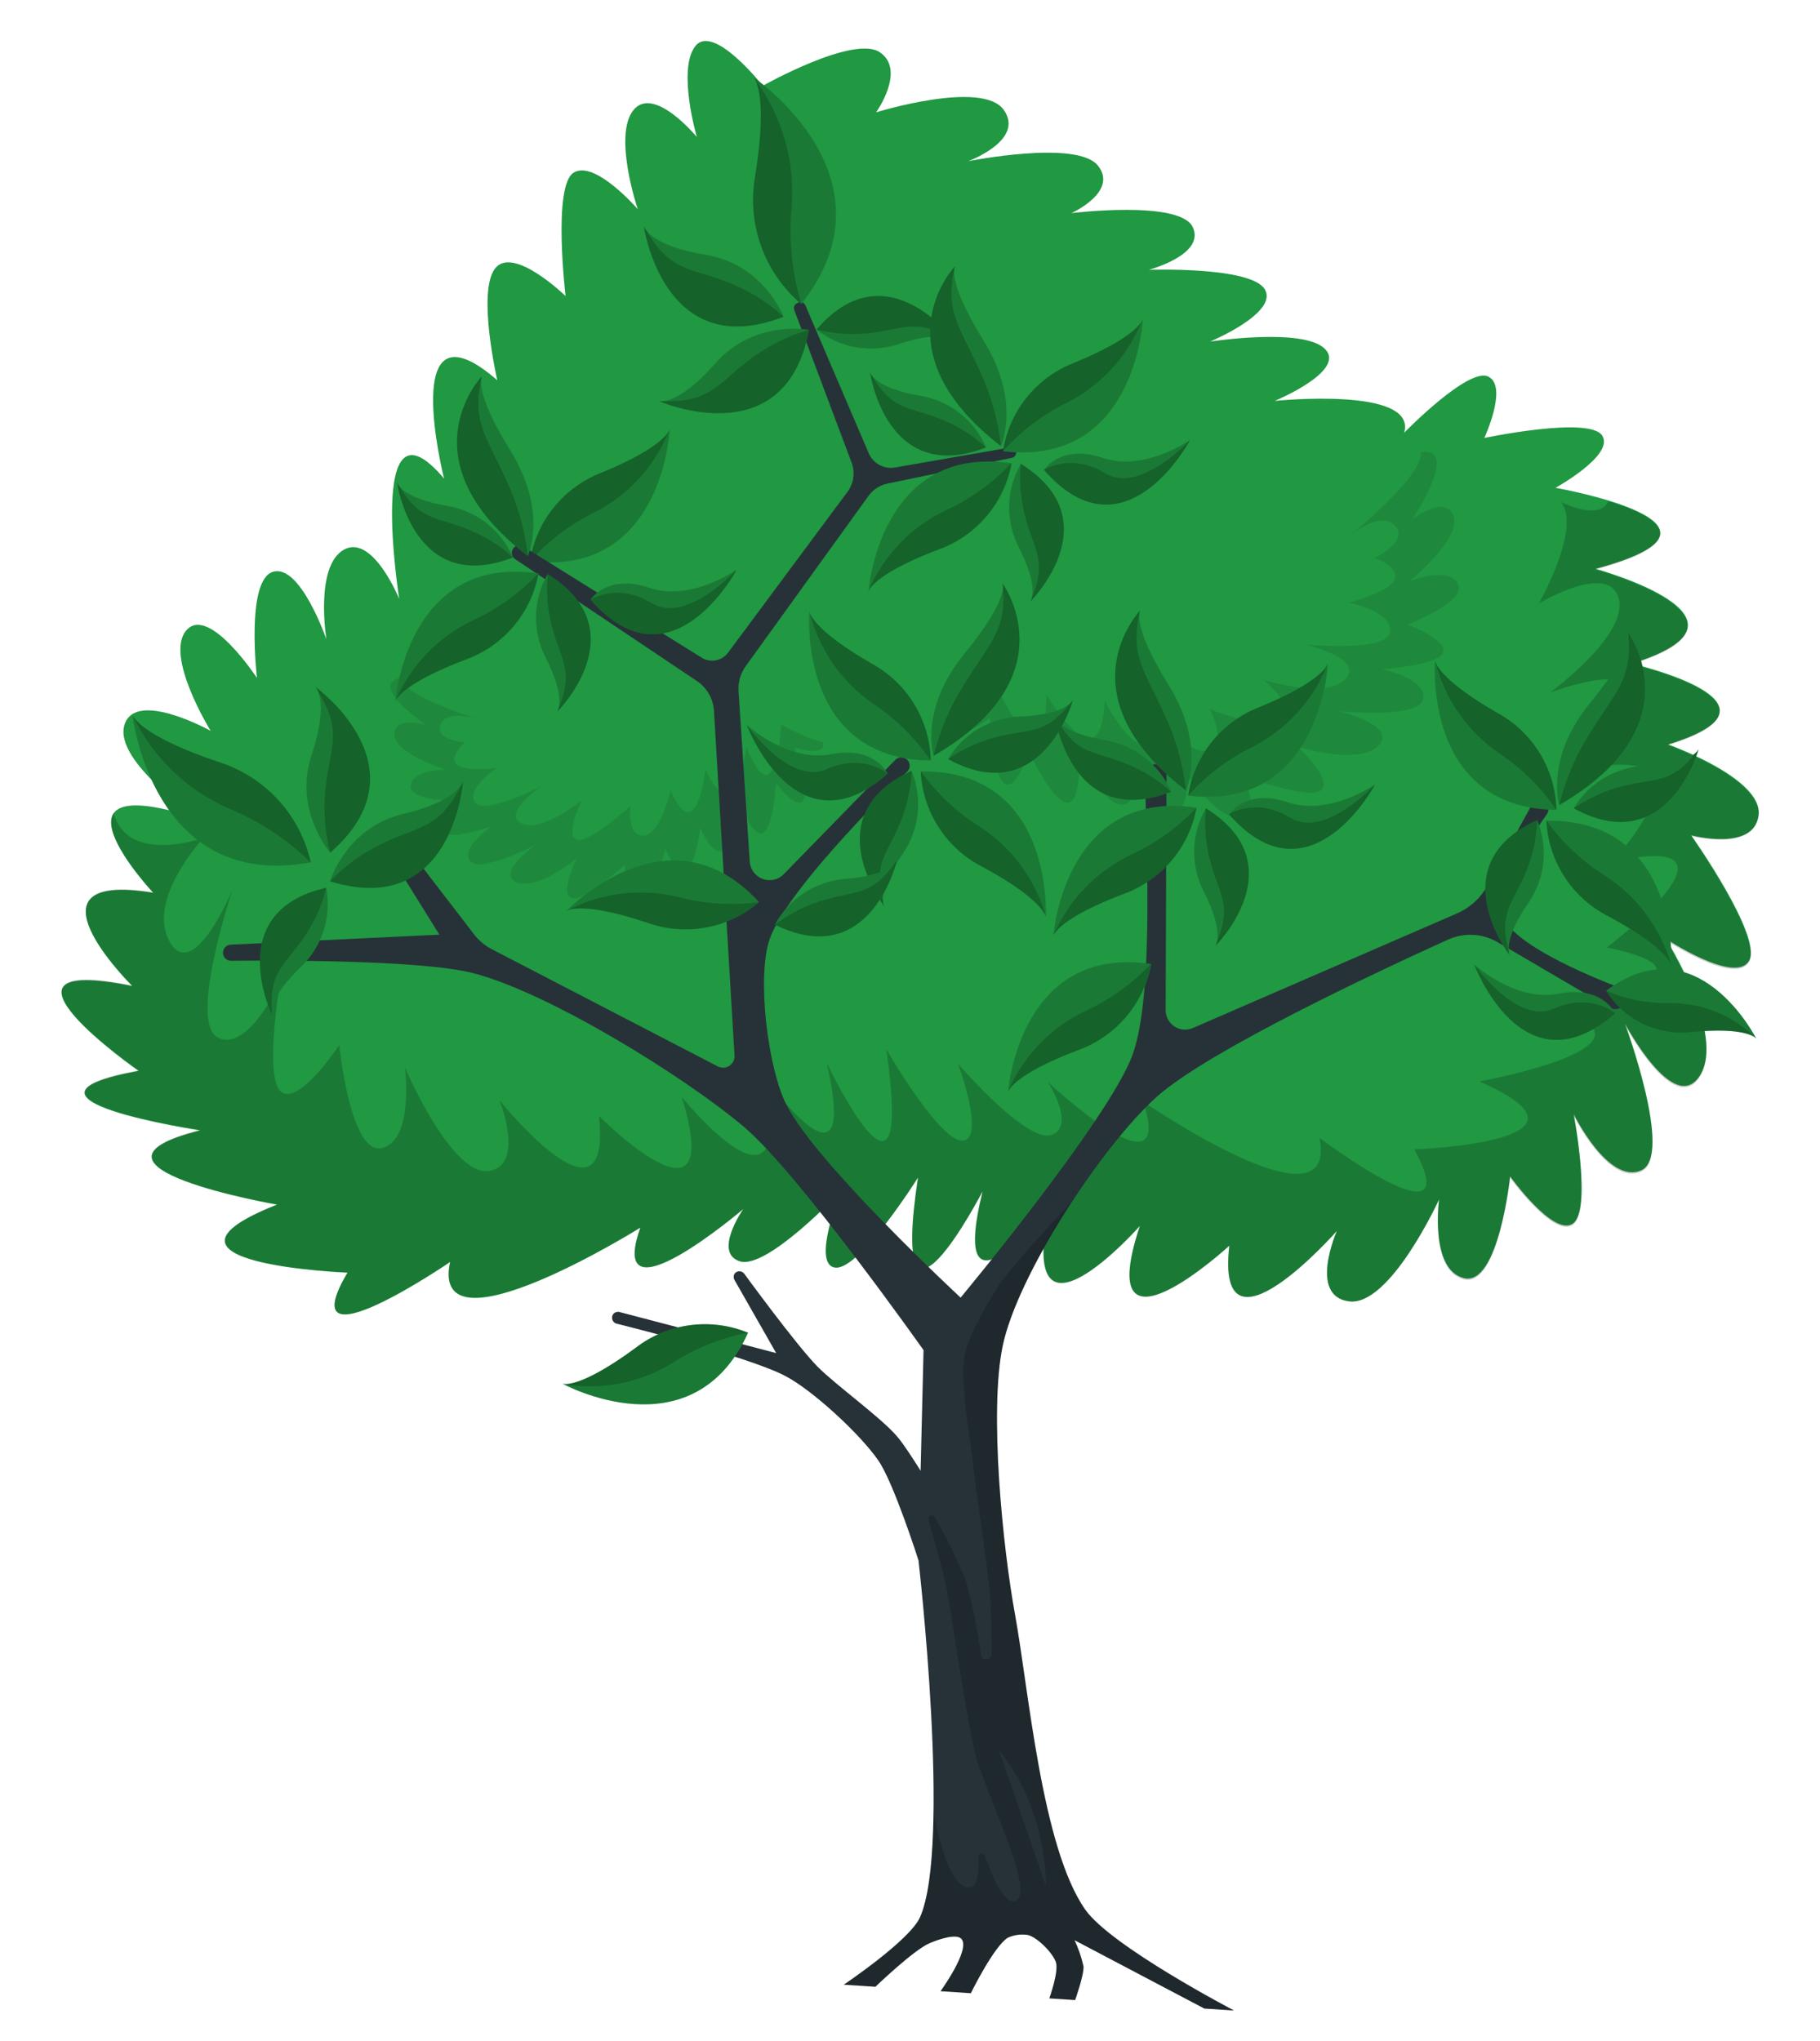 <svg width="454" height="509" viewBox="0 0 454 509" fill="none" xmlns="http://www.w3.org/2000/svg">
<g id="GrownUpTree">
<path id="Vector" d="M228.993 293.682C228.993 293.682 214.559 316.691 208.417 316.15C202.275 315.608 209.662 297.177 209.662 297.177C209.662 297.177 191.307 316.717 184.547 314.582C177.788 312.448 185.403 301.546 185.403 301.546C185.403 301.546 150.96 330.894 159.728 306.191C159.728 306.191 107.06 339.045 112.267 314.754C112.267 314.754 71.948 342.318 86.676 317.407C86.676 317.407 31.713 315.243 69.104 300.441C69.104 300.441 14.164 290.902 49.928 281.925C49.928 281.925 -2.978 273.949 34.567 267.086C34.567 267.086 -7.588 237.673 32.976 245.914C32.976 245.914 3.727 216.994 38.206 222.67C38.206 222.67 8.252 190.676 49.56 204.207C49.56 204.207 28.369 189.938 31.024 180.862C33.679 171.785 52.552 182.275 52.552 182.275C52.552 182.275 40.923 163.502 46.517 157.169C52.112 150.837 64.099 169.08 64.099 169.08C64.099 169.08 61.24 144.751 68.064 142.618C74.889 140.484 81.419 159.445 81.419 159.445C81.419 159.445 78.487 141.381 85.68 137.152C92.873 132.922 99.584 149.359 99.584 149.359C99.584 149.359 91.183 96.176 110.774 119.36C110.774 119.36 99.071 73.153 124.048 94.831C124.048 94.831 118.975 72.861 123.48 66.98C127.984 61.098 141.085 73.837 141.085 73.837C141.085 73.837 137.806 46.315 143.107 43.051C148.407 39.788 159.089 52.168 159.089 52.168C159.089 52.168 152.911 33.922 157.972 27.508C163.034 21.095 173.825 34.158 173.825 34.158C173.825 34.158 168.915 17.424 173.419 11.542C177.924 5.661 190.275 21.393 190.275 21.393C190.275 21.393 213.014 8.579 219.527 13.064C226.04 17.548 218.546 28.013 218.546 28.013C218.546 28.013 244.991 19.837 250.38 27.398C255.769 34.959 241.518 40.201 241.518 40.201C241.518 40.201 268.643 34.775 273.87 41.295C279.096 47.816 267.267 53.155 267.267 53.155C267.267 53.155 294.409 49.805 297.554 56.681C300.698 63.556 286.577 67.285 286.577 67.285C286.577 67.285 312.359 66.396 315.57 72.262C318.781 78.128 301.859 85.192 301.859 85.192C301.859 85.192 325.254 81.58 330.563 87.077C335.873 92.573 317.975 99.988 317.975 99.988C317.975 99.988 353.561 96.301 350.278 107.918C350.278 107.918 366.294 91.482 371.266 93.929C376.237 96.376 370.261 109.23 370.261 109.23C370.261 109.23 396.361 103.736 399.638 108.592C402.915 113.448 388.023 121.66 388.023 121.66C388.023 121.66 439.477 130.693 398.022 141.863C398.022 141.863 443.141 154.23 407.057 165.506C407.057 165.506 449.685 175.327 416.122 185.663C416.122 185.663 439.802 194.087 438.691 203.28C437.58 212.473 421.887 208.323 421.887 208.323C421.887 208.323 439.8 233.671 436.305 239.619C432.81 245.567 415.566 234.139 415.566 234.139C415.566 234.139 430.488 257.769 424.09 268.152C417.692 278.535 405.384 255.353 405.384 255.353C405.384 255.353 417.573 288.3 409.393 291.882C401.214 295.463 392.577 277.915 392.577 277.915C392.577 277.915 397.149 301.896 392.324 305.175C387.499 308.454 376.701 293.392 376.701 293.392C376.701 293.392 373.807 320.862 365.201 318.761C356.595 316.659 358.975 299.143 358.975 299.143C358.975 299.143 346.723 325.892 336.515 324.56C326.306 323.229 333.472 307.012 333.472 307.012C333.472 307.012 303.106 341.437 306.663 310.661C306.663 310.661 272.223 342.298 284.335 305.752C284.335 305.752 253.298 340.794 261.764 300.797C261.764 300.797 236.228 333.511 245.101 297.137C245.07 297.135 221.591 342.523 228.993 293.682Z" fill="#219842"/>
<path id="Vector_2" d="M127.953 139.021C126.538 135.729 124.331 132.838 121.528 130.606C118.726 128.373 115.415 126.869 111.89 126.226C99.942 124.243 99.016 120.325 99.016 120.325C99.016 120.325 103.02 148.739 127.953 139.021Z" fill="#219842"/>
<path id="Vector_3" opacity="0.2" d="M127.953 139.021C126.538 135.729 124.331 132.838 121.528 130.606C118.726 128.373 115.415 126.869 111.89 126.226C99.942 124.243 99.016 120.325 99.016 120.325C99.016 120.325 103.02 148.739 127.953 139.021Z" fill="black"/>
<path id="Vector_4" opacity="0.2" d="M127.955 139.021C124.426 135.815 120.311 133.322 115.836 131.679C108.339 128.835 104.464 129.58 99.619 121.225C99.383 120.966 99.205 120.661 99.094 120.33C99.094 120.33 103.022 148.74 127.955 139.021Z" fill="black"/>
<path id="Vector_5" d="M132.208 139.976C132.971 135.063 135.015 130.438 138.134 126.566C141.253 122.695 145.337 119.714 149.975 117.923C166.369 111.178 167.074 106.999 167.074 106.999C167.074 106.999 165.478 143.943 132.208 139.976Z" fill="#219842"/>
<path id="Vector_6" opacity="0.2" d="M132.208 139.976C132.971 135.063 135.015 130.438 138.134 126.566C141.253 122.695 145.337 119.714 149.975 117.923C166.369 111.178 167.074 106.999 167.074 106.999C167.074 106.999 165.478 143.943 132.208 139.976Z" fill="black"/>
<path id="Vector_7" opacity="0.2" d="M148.488 127.691C156.913 123.328 163.479 116.071 166.98 107.253C166.545 108.254 164.031 112.146 149.975 117.923C145.337 119.714 141.252 122.695 138.133 126.566C135.014 130.438 132.97 135.063 132.208 139.976C136.785 134.862 142.315 130.69 148.488 127.691Z" fill="black"/>
<path id="Vector_8" opacity="0.2" d="M421.829 208.504C421.829 208.504 437.511 212.607 438.634 203.461C439.757 194.314 416.064 185.844 416.064 185.844C449.628 175.508 407 165.687 407 165.687C443.079 154.487 397.965 142.043 397.965 142.043C424.558 134.892 412.923 128.596 401.173 125.013C398.984 130.032 389.404 125.208 389.404 125.208C394.557 131.693 383.887 150.493 383.887 150.493C383.887 150.493 401.277 140.033 403.779 149.217C406.28 158.402 386.717 172.684 386.717 172.684C424.857 159.345 397.305 191.404 397.305 191.404C429.152 185.919 402.217 214.884 402.217 214.884C439.701 206.865 400.811 236.305 400.811 236.305C435.559 243.504 386.665 251.174 386.665 251.174C419.769 260.477 369.021 269.715 369.021 269.715C403.632 284.85 352.803 286.66 352.803 286.66C366.513 311.886 329.143 283.785 329.143 283.785C334.047 308.325 285.172 274.751 285.172 274.751C293.381 299.754 261.427 269.888 261.427 269.888C261.427 269.888 268.508 280.941 262.269 283.051C256.03 285.162 238.986 265.296 238.986 265.296C238.986 265.296 245.875 283.942 240.202 284.461C234.528 284.98 221.09 261.692 221.09 261.692C228.157 311.1 206.25 265.144 206.25 265.144C214.593 301.896 190.862 268.743 190.862 268.743C198.853 309.222 170.033 273.522 170.033 273.522C181.436 310.491 149.404 278.315 149.404 278.315C152.772 309.392 124.569 274.364 124.569 274.364C124.569 274.364 131.175 290.779 121.872 292.043C112.569 293.307 101.022 266.256 101.022 266.256C101.022 266.256 103.313 284.263 95.356 286.322C87.399 288.381 84.627 260.616 84.627 260.616C84.627 260.616 74.709 275.7 70.21 272.362C65.712 269.024 69.914 244.821 69.914 244.821C69.914 244.821 62.009 262.465 54.428 258.802C46.847 255.138 57.984 221.955 57.984 221.955C57.984 221.955 48.225 245.379 42.324 234.849C36.423 224.32 50.753 208.987 50.753 208.987C50.753 208.987 31.762 215.731 28.344 202.737C24.731 208.139 38.216 222.532 38.216 222.532C3.737 216.857 32.986 245.777 32.986 245.777C-7.579 237.535 34.577 266.949 34.577 266.949C-2.969 273.811 49.938 281.788 49.938 281.788C14.17 290.826 69.155 300.368 69.155 300.368C31.764 315.169 86.727 317.334 86.727 317.334C71.999 342.244 112.318 314.681 112.318 314.681C107.115 338.926 159.779 306.118 159.779 306.118C151.012 330.821 185.455 301.473 185.455 301.473C185.455 301.473 177.839 312.375 184.599 314.509C191.358 316.643 209.714 297.103 209.714 297.103C209.714 297.103 202.358 315.522 208.468 316.076C214.578 316.631 228.993 293.682 228.993 293.682C221.556 342.598 245.066 297.212 245.066 297.212C236.177 333.585 261.729 300.872 261.729 300.872C253.263 340.869 284.3 305.827 284.3 305.827C272.188 342.373 306.628 310.735 306.628 310.735C303.071 341.512 333.488 307.013 333.488 307.013C333.488 307.013 326.276 323.228 336.53 324.562C346.785 325.896 358.975 299.144 358.975 299.144C358.975 299.144 356.559 316.979 365.179 319.097C373.799 321.215 376.68 293.729 376.68 293.729C376.68 293.729 387.465 308.744 392.302 305.512C397.14 302.28 392.556 278.252 392.556 278.252C392.556 278.252 401.177 295.799 409.372 292.218C417.567 288.638 405.362 255.69 405.362 255.69C405.362 255.69 417.67 278.872 424.068 268.489C430.466 258.106 415.545 234.476 415.545 234.476C415.545 234.476 432.804 245.905 436.284 239.956C439.763 234.007 421.829 208.504 421.829 208.504Z" fill="black"/>
<path id="Vector_9" opacity="0.1" d="M205.384 186.102C205.467 185.775 205.447 185.429 205.326 185.114C201.558 184.452 194.858 180.708 194.858 180.708C194.858 180.708 193.623 204.676 186.202 186.394C186.202 186.394 183.097 207.704 175.962 191.869C175.962 191.869 173.866 211.861 167.272 197.137C167.272 197.137 164.765 208.406 160.509 208.403C156.252 208.4 157.259 201.028 157.259 201.028C157.259 201.028 146.687 210.615 143.788 209.364C140.889 208.113 145.121 199.586 145.121 199.586C145.121 199.586 135.183 207.723 130.095 205.407C125.007 203.091 134.881 196.163 134.881 196.163C134.881 196.163 120.565 203.567 118.446 200.032C116.327 196.497 123.938 191.511 123.938 191.511C123.938 191.511 115.586 192.576 113.813 190.554C112.04 188.532 115.982 185.134 115.982 185.134C115.982 185.134 108.332 184.631 109.846 180.766C111.36 176.901 118.617 179.175 118.617 179.175C118.617 179.175 100.997 173.7 99.734 169.069C91.922 171.03 106.203 180.773 106.203 180.773C106.203 180.773 98.413 178.417 98.364 183.147C98.315 187.877 111.2 191.965 111.2 191.965C111.2 191.965 102.94 191.853 102.459 195.909C101.978 199.965 114.682 199.785 114.682 199.785C114.682 199.785 108.436 205.521 110.191 207.573C111.946 209.624 122.577 206.158 122.577 206.158C122.577 206.158 115.063 211.074 117.151 214.607C119.24 218.14 133.586 210.738 133.586 210.738C133.586 210.738 123.712 217.665 128.8 219.982C133.888 222.298 143.826 214.161 143.826 214.161C143.826 214.161 139.58 222.672 142.493 223.939C145.406 225.206 155.964 215.603 155.964 215.603C155.964 215.603 154.956 222.99 159.214 222.978C163.471 222.965 165.977 211.712 165.977 211.712C172.571 226.436 174.667 206.443 174.667 206.443C181.802 222.279 184.907 200.969 184.907 200.969C192.328 219.251 193.563 195.283 193.563 195.283C193.563 195.283 198.173 201.61 200.195 199.837C202.217 198.064 198.26 186.479 198.26 186.479C198.26 186.479 204.582 188.477 205.384 186.102Z" fill="black"/>
<path id="Vector_10" opacity="0.1" d="M238.477 181.744C238.228 181.403 238.098 180.989 238.109 180.567C242.208 178.04 248.263 170.554 248.263 170.554C248.263 170.554 260.839 198.072 261.058 173.207C261.058 173.207 274.56 196.698 275.58 174.837C275.58 174.837 287.306 197.289 288.194 176.971C288.194 176.971 296.377 189.018 301.362 187.056C306.347 185.094 301.753 176.894 301.753 176.894C301.753 176.894 318.579 183.223 321.407 180.397C324.236 177.571 315.295 169.577 315.295 169.577C315.295 169.577 330.708 174.492 335.608 169.374C340.508 164.256 325.709 160.749 325.709 160.749C325.709 160.749 345.953 162.769 346.765 157.659C347.577 152.55 336.492 150.285 336.492 150.285C336.492 150.285 346.792 147.657 347.924 144.459C349.056 141.26 342.88 139.118 342.88 139.118C342.88 139.118 351.582 135.079 348.013 131.157C344.444 127.235 336.989 133.353 336.989 133.353C336.989 133.353 355.112 118.761 354.446 112.755C364.444 111.445 352.285 129.517 352.285 129.517C352.285 129.517 360.387 123.149 362.561 128.655C364.735 134.16 351.592 144.991 351.592 144.991C351.592 144.991 361.242 141.015 363.679 145.555C366.117 150.094 351.118 155.717 351.118 155.717C351.118 155.717 361.13 159.571 359.984 162.753C358.838 165.936 344.746 166.87 344.746 166.87C344.746 166.87 355.846 169.135 355.018 174.26C354.19 179.384 333.962 177.349 333.962 177.349C333.962 177.349 348.759 180.887 343.862 185.959C338.965 191.031 323.549 186.162 323.549 186.162C323.549 186.162 332.475 194.154 329.661 196.982C326.848 199.809 310.007 193.478 310.007 193.478C310.007 193.478 314.602 201.663 309.617 203.626C304.633 205.588 296.449 193.541 296.449 193.541C295.561 213.859 283.835 191.406 283.835 191.406C282.816 213.252 269.313 189.777 269.313 189.777C269.094 214.641 256.518 187.123 256.518 187.123C256.518 187.123 254.047 196.673 250.863 195.542C247.68 194.411 246.925 178.995 246.925 178.995C246.925 178.995 240.545 184.185 238.477 181.744Z" fill="black"/>
<path id="Vector_11" d="M374.713 228.184C372.912 222.38 382.45 207.931 385.877 203.024C386.195 202.564 386.326 202.002 386.246 201.449C386.165 200.896 385.878 200.394 385.442 200.045C385.201 199.847 384.92 199.703 384.619 199.622C384.317 199.541 384.002 199.524 383.694 199.574C383.386 199.623 383.092 199.737 382.831 199.909C382.57 200.08 382.348 200.305 382.181 200.568L371.095 220.801C369.385 223.946 366.668 226.424 363.379 227.839L297.564 256.387C296.825 256.711 296.017 256.846 295.213 256.778C294.409 256.711 293.634 256.444 292.96 256.001C292.285 255.558 291.732 254.954 291.35 254.243C290.968 253.532 290.769 252.737 290.773 251.931L290.983 193.259C290.988 192.585 290.735 191.935 290.276 191.442C289.817 190.949 289.186 190.65 288.514 190.607C288.155 190.581 287.795 190.629 287.456 190.747C287.116 190.865 286.804 191.051 286.539 191.294C286.274 191.538 286.062 191.832 285.915 192.16C285.768 192.489 285.69 192.843 285.685 193.203C285.58 205.105 288.289 247.157 282.529 263.037C276.663 279.125 239.627 323.623 239.627 323.623C239.627 323.623 203.543 290.198 196.122 275.435C191.502 266.234 188.748 243.587 191.99 234.227C196.579 220.975 226.378 192.367 226.378 192.367C226.741 191.963 226.933 191.434 226.914 190.891C226.896 190.348 226.667 189.834 226.278 189.456C225.88 189.075 225.348 188.867 224.797 188.877C224.247 188.887 223.723 189.114 223.339 189.509L195.513 218.016C194.844 218.702 193.991 219.18 193.056 219.392C192.122 219.603 191.146 219.539 190.247 219.206C189.348 218.874 188.565 218.288 187.992 217.52C187.42 216.751 187.083 215.833 187.021 214.877L184.231 172.42C184.072 170.177 184.708 167.95 186.027 166.13L216.576 123.772C217.718 122.138 219.442 121.003 221.394 120.6L252.442 114.171C252.719 114.11 252.97 113.961 253.155 113.746C253.341 113.531 253.453 113.262 253.473 112.979C253.487 112.782 253.456 112.584 253.382 112.4C253.308 112.217 253.193 112.053 253.047 111.92C252.9 111.788 252.725 111.69 252.535 111.635C252.345 111.581 252.145 111.57 251.95 111.604L223.302 116.591C221.971 116.832 220.598 116.617 219.404 115.981C218.211 115.345 217.266 114.325 216.724 113.086L200.895 76.135C200.823 75.967 200.717 75.816 200.583 75.691C200.449 75.567 200.291 75.472 200.118 75.413C199.945 75.353 199.762 75.331 199.579 75.348C199.397 75.364 199.221 75.418 199.061 75.507L198.711 75.699C198.437 75.852 198.227 76.099 198.12 76.394C198.013 76.689 198.016 77.013 198.129 77.305L212.413 115.323C212.883 116.541 213.034 117.858 212.852 119.15C212.671 120.443 212.162 121.667 211.375 122.708L181.622 162.767C180.882 163.767 179.792 164.452 178.569 164.685C177.346 164.918 176.081 164.682 175.024 164.024L130.546 136.286C130.203 136.072 129.8 135.973 129.397 136.004C128.994 136.036 128.611 136.197 128.306 136.462C128.09 136.652 127.92 136.89 127.809 137.156C127.699 137.422 127.651 137.71 127.669 137.998C127.688 138.285 127.771 138.565 127.915 138.815C128.058 139.065 128.256 139.279 128.495 139.44L173.843 169.847C175.099 170.691 176.139 171.818 176.88 173.137C177.621 174.456 178.041 175.931 178.108 177.442L183.23 263.263C183.257 263.767 183.151 264.27 182.923 264.719C182.694 265.169 182.351 265.551 181.927 265.825C181.504 266.1 181.015 266.258 180.511 266.284C180.007 266.309 179.506 266.201 179.057 265.971L122.75 236.765C120.99 235.862 119.452 234.581 118.248 233.012L98.228 206.987C97.911 206.576 97.45 206.298 96.938 206.211C96.425 206.123 95.899 206.231 95.462 206.514C95.001 206.804 94.674 207.265 94.553 207.796C94.432 208.326 94.526 208.884 94.816 209.345L109.606 233.105L57.533 235.602C57.041 235.626 56.575 235.83 56.224 236.176C55.873 236.521 55.66 236.983 55.627 237.475C55.606 237.752 55.643 238.03 55.736 238.292C55.828 238.554 55.975 238.794 56.165 238.996C56.356 239.198 56.587 239.358 56.843 239.466C57.099 239.573 57.375 239.626 57.653 239.621C67.095 239.518 104.788 239.304 118.012 242.692C136.856 247.541 170.881 268.553 185.712 281.16C199.29 292.716 230.377 336.723 230.377 336.723L229.646 366.809C229.646 366.809 225.478 360.082 223.656 358.103C219.367 353.211 208.549 345.494 203.937 340.842C198.719 335.582 185.595 317.586 185.595 317.586C185.454 317.425 185.281 317.295 185.087 317.205C184.893 317.115 184.682 317.066 184.468 317.062C184.254 317.058 184.042 317.099 183.844 317.182C183.647 317.265 183.47 317.389 183.323 317.545C183.145 317.782 183.04 318.066 183.021 318.362C183.002 318.658 183.068 318.954 183.213 319.213L193.617 337.46L154.491 327.207C154.198 327.143 153.892 327.165 153.612 327.273C153.332 327.38 153.089 327.567 152.914 327.811C152.788 328.006 152.709 328.227 152.681 328.458C152.653 328.689 152.678 328.923 152.754 329.142C152.83 329.362 152.954 329.561 153.119 329.726C153.283 329.89 153.482 330.015 153.702 330.091C153.702 330.091 186.079 338.056 195.871 343.155C202.824 346.793 214.642 357.772 219.075 364.21C222.924 369.718 229.117 389.149 229.117 389.149C229.117 389.149 237.352 460.545 229.495 478.177C226.917 483.97 210.489 494.985 210.489 494.985L218.369 495.503C218.369 495.503 227.867 486.353 231.851 484.648C233.717 483.848 238.647 482.021 239.893 483.639C242.031 486.407 234.615 496.616 234.615 496.616L242.174 497.112C242.174 497.112 247.872 485.454 251.412 483.258C252.979 482.55 254.721 482.317 256.419 482.588C258.792 483.19 262.669 487.102 263.408 489.424C264.147 491.747 261.758 498.398 261.758 498.398L268.185 498.82C268.185 498.82 270.423 492.59 270.273 490.413C269.772 488.163 269.024 485.975 268.043 483.889L300.424 500.937L307.799 501.421C307.799 501.421 277.177 485.442 270.724 476.29C259.832 460.807 256.589 421.256 253.187 402.623C250.167 386.136 246.675 352.023 250.135 335.608C253.902 317.784 274.919 285.787 288.49 273.586C301.551 261.904 344.793 241.77 361.216 234.336C363.183 233.445 365.335 233.041 367.491 233.155C369.647 233.27 371.744 233.901 373.605 234.995L401.721 251.455C402.352 251.732 403.064 251.769 403.721 251.557C404.377 251.345 404.934 250.9 405.284 250.306C405.488 249.955 405.613 249.563 405.65 249.158C405.688 248.754 405.637 248.346 405.502 247.963C405.366 247.58 405.149 247.231 404.865 246.94C404.581 246.65 404.238 246.424 403.859 246.279C396.184 243.331 376.932 235.337 374.713 228.184Z" fill="#263238"/>
<path id="Vector_12" opacity="0.2" d="M307.79 501.328C307.79 501.328 277.169 485.349 270.716 476.197C259.824 460.715 256.581 421.163 253.179 402.53C250.159 386.043 246.667 351.93 250.126 335.515C252.135 325.982 259.098 312.378 267.199 299.941C260.595 306.898 251.537 316.845 248.917 320.93C246.298 325.014 241.53 333.276 240.626 337.919C239.302 344.732 242.09 358.683 242.789 365.583C243.645 373.845 246.408 390.269 247.001 398.56C247.229 401.648 247.318 407.078 247.353 412.628C247.342 412.951 247.212 413.259 246.989 413.492C246.766 413.726 246.464 413.87 246.142 413.896C245.82 413.922 245.499 413.829 245.241 413.635C244.983 413.44 244.805 413.158 244.742 412.841C243.874 406.534 242.595 400.29 240.914 394.149C238.7 388.752 236.134 383.507 233.232 378.447C233.148 378.238 232.984 378.071 232.776 377.982C232.569 377.893 232.335 377.891 232.126 377.975C231.916 378.059 231.749 378.223 231.66 378.43C231.572 378.638 231.569 378.872 231.653 379.081C233.366 385.064 235.615 393.171 236.298 397.042C238.027 406.745 240.851 426.938 243.078 436.55C245.395 446.66 258.147 471.039 253.578 473.92C250.821 475.659 247.772 468.729 245.646 462.734C245.572 462.566 245.443 462.427 245.28 462.342C245.117 462.256 244.93 462.228 244.749 462.263C244.568 462.297 244.405 462.392 244.285 462.532C244.165 462.672 244.096 462.848 244.09 463.032C244.204 466.912 243.832 470.698 241.861 470.768C237.662 470.815 234.761 461.881 232.891 451.97C232.737 463.208 231.82 472.967 229.515 478.118C226.937 483.911 210.509 494.926 210.509 494.926L218.389 495.443C218.389 495.443 227.887 486.293 231.871 484.588C233.737 483.788 238.667 481.961 239.913 483.579C242.052 486.347 234.635 496.556 234.635 496.556L242.179 497.051C242.179 497.051 247.877 485.393 251.417 483.197C252.985 482.489 254.726 482.256 256.424 482.527C258.797 483.129 262.674 487.041 263.413 489.363C264.152 491.686 261.764 498.337 261.764 498.337L268.19 498.759C268.19 498.759 270.428 492.529 270.279 490.352C269.777 488.102 269.03 485.914 268.048 483.829L300.429 500.876L307.79 501.328ZM249.223 436.569C261.408 451.322 260.922 470.437 260.922 470.437L249.223 436.569Z" fill="black"/>
<path id="Vector_13" d="M134.346 143.02C133.457 147.907 131.295 152.472 128.079 156.257C124.863 160.041 120.706 162.911 116.027 164.576C99.448 170.863 98.622 175.02 98.622 175.02C98.622 175.02 101.322 138.117 134.346 143.02Z" fill="#219842"/>
<path id="Vector_14" opacity="0.2" d="M134.346 143.02C133.457 147.907 131.295 152.472 128.079 156.257C124.863 160.041 120.706 162.911 116.027 164.576C99.448 170.863 98.622 175.02 98.622 175.02C98.622 175.02 101.322 138.117 134.346 143.02Z" fill="black"/>
<path id="Vector_15" opacity="0.2" d="M117.743 154.808C109.201 158.942 102.435 166.015 98.686 174.732C99.135 173.748 101.766 169.94 115.982 164.543C120.661 162.877 124.818 160.008 128.034 156.224C131.25 152.439 133.412 147.874 134.3 142.987C129.602 147.967 123.978 151.982 117.743 154.808Z" fill="black"/>
<path id="Vector_16" d="M147.314 149.573C147.314 149.573 151.462 143.038 161.924 146.583C172.387 150.128 183.732 142.099 183.732 142.099C183.732 142.099 167.481 172.656 147.314 149.573Z" fill="#219842"/>
<path id="Vector_17" opacity="0.2" d="M147.314 149.573C147.314 149.573 151.462 143.038 161.924 146.583C172.387 150.128 183.732 142.099 183.732 142.099C183.732 142.099 167.481 172.656 147.314 149.573Z" fill="black"/>
<path id="Vector_18" opacity="0.2" d="M183.764 142.101C183.764 142.101 171.206 155.721 162.595 150.438C153.983 145.155 147.285 149.571 147.285 149.571C167.482 172.656 183.764 142.101 183.764 142.101Z" fill="black"/>
<path id="Vector_19" d="M131.649 138.679C131.649 138.679 136.826 127.709 127.335 112.411C117.844 97.113 120.244 93.797 120.244 93.797C120.244 93.797 100.32 114.525 131.649 138.679Z" fill="#219842"/>
<path id="Vector_20" opacity="0.2" d="M131.649 138.679C131.649 138.679 136.826 127.709 127.335 112.411C117.844 97.113 120.244 93.797 120.244 93.797C120.244 93.797 100.32 114.525 131.649 138.679Z" fill="black"/>
<path id="Vector_21" opacity="0.2" d="M131.649 138.679C130.95 132.265 129.201 126.008 126.473 120.161C121.889 109.702 117.618 105.473 119.986 94.918C119.984 94.529 120.072 94.146 120.244 93.797C120.244 93.797 100.32 114.525 131.649 138.679Z" fill="black"/>
<path id="Vector_22" d="M136.625 143.17C134.832 146.273 133.833 149.772 133.719 153.354C133.604 156.936 134.377 160.491 135.968 163.703C141.531 174.471 138.946 177.559 138.946 177.559C138.946 177.559 159.315 157.307 136.625 143.17Z" fill="#219842"/>
<path id="Vector_23" opacity="0.2" d="M136.625 143.17C134.832 146.273 133.833 149.772 133.719 153.354C133.604 156.936 134.377 160.491 135.968 163.703C141.531 174.471 138.946 177.559 138.946 177.559C138.946 177.559 159.315 157.307 136.625 143.17Z" fill="black"/>
<path id="Vector_24" opacity="0.2" d="M136.625 143.17C136.159 147.919 136.617 152.713 137.972 157.288C140.172 164.962 143.1 167.644 139.347 176.602C139.277 176.944 139.141 177.27 138.946 177.559C138.946 177.559 159.315 157.307 136.625 143.17Z" fill="black"/>
<path id="Vector_25" d="M203.709 82.19C206.512 84.424 209.824 85.931 213.349 86.578C216.875 87.225 220.505 86.992 223.919 85.899C235.374 82.041 238.054 84.998 238.054 84.998C238.054 84.998 221.088 61.848 203.709 82.19Z" fill="#219842"/>
<path id="Vector_26" opacity="0.2" d="M203.709 82.19C206.512 84.424 209.824 85.931 213.349 86.578C216.875 87.225 220.505 86.992 223.919 85.899C235.374 82.041 238.054 84.998 238.054 84.998C238.054 84.998 221.088 61.848 203.709 82.19Z" fill="black"/>
<path id="Vector_27" opacity="0.2" d="M203.709 82.189C208.332 83.357 213.137 83.615 217.858 82.949C225.777 81.933 228.847 79.414 237.168 84.448C237.494 84.568 237.795 84.75 238.055 84.982C238.055 84.982 221.087 61.848 203.709 82.189Z" fill="black"/>
<path id="Vector_28" d="M195.467 78.99C195.467 78.99 190.515 65.941 176.118 63.567C161.722 61.193 160.607 56.402 160.607 56.402C160.607 56.402 165.441 90.68 195.467 78.99Z" fill="#219842"/>
<path id="Vector_29" opacity="0.2" d="M195.467 78.99C195.467 78.99 190.515 65.941 176.118 63.567C161.722 61.193 160.607 56.402 160.607 56.402C160.607 56.402 165.441 90.68 195.467 78.99Z" fill="black"/>
<path id="Vector_30" opacity="0.2" d="M195.467 78.99C191.221 75.118 186.262 72.11 180.866 70.133C171.87 66.715 167.202 67.607 161.24 57.534C160.961 57.221 160.745 56.858 160.604 56.463C160.604 56.463 165.441 90.68 195.467 78.99Z" fill="black"/>
<path id="Vector_31" d="M250.23 112.535C250.991 107.622 253.034 102.996 256.153 99.124C259.273 95.253 263.358 92.272 267.997 90.483C284.39 83.738 285.095 79.558 285.095 79.558C285.095 79.558 283.423 116.497 250.23 112.535Z" fill="#219842"/>
<path id="Vector_32" opacity="0.2" d="M250.23 112.535C250.991 107.622 253.034 102.996 256.153 99.124C259.273 95.253 263.358 92.272 267.997 90.483C284.39 83.738 285.095 79.558 285.095 79.558C285.095 79.558 283.423 116.497 250.23 112.535Z" fill="black"/>
<path id="Vector_33" opacity="0.2" d="M266.513 100.251C274.912 95.872 281.454 88.616 284.943 79.809C284.508 80.81 281.995 84.687 267.938 90.479C263.299 92.268 259.214 95.249 256.094 99.121C252.975 102.992 250.932 107.618 250.17 112.531C254.771 107.418 260.321 103.247 266.513 100.251Z" fill="black"/>
<path id="Vector_34" d="M199.888 75.823C195.317 71.954 191.848 66.947 189.833 61.307C187.818 55.667 187.328 49.596 188.412 43.706C191.778 22.629 187.928 19.257 187.928 19.257C187.928 19.257 224.829 44.207 199.888 75.823Z" fill="#219842"/>
<path id="Vector_35" opacity="0.2" d="M199.888 75.823C195.317 71.954 191.848 66.947 189.833 61.307C187.818 55.667 187.328 49.596 188.412 43.706C191.778 22.629 187.928 19.257 187.928 19.257C187.928 19.257 224.829 44.207 199.888 75.823Z" fill="black"/>
<path id="Vector_36" opacity="0.2" d="M197.511 51.372C198.318 39.972 194.991 28.663 188.139 19.516C188.882 20.594 191.287 25.623 188.41 43.705C187.326 49.595 187.816 55.667 189.831 61.306C191.846 66.946 195.314 71.953 199.885 75.822C197.517 67.903 196.71 59.599 197.511 51.372Z" fill="black"/>
<path id="Vector_37" d="M260.449 117.202C260.449 117.202 264.581 110.665 275.06 114.196C285.539 117.727 296.867 109.727 296.867 109.727C296.867 109.727 280.613 140.331 260.449 117.202Z" fill="#219842"/>
<path id="Vector_38" opacity="0.2" d="M260.449 117.202C260.449 117.202 264.581 110.665 275.06 114.196C285.539 117.727 296.867 109.727 296.867 109.727C296.867 109.727 280.613 140.331 260.449 117.202Z" fill="black"/>
<path id="Vector_39" opacity="0.2" d="M296.883 109.728C296.883 109.728 284.342 123.334 275.715 118.05C267.087 112.766 260.404 117.199 260.404 117.199C280.614 140.331 296.883 109.728 296.883 109.728Z" fill="black"/>
<path id="Vector_40" d="M249.668 111.239C249.668 111.239 254.845 100.269 245.355 84.955C235.865 69.641 238.263 66.357 238.263 66.357C238.263 66.357 218.386 87.072 249.668 111.239Z" fill="#219842"/>
<path id="Vector_41" opacity="0.2" d="M249.668 111.239C249.668 111.239 254.845 100.269 245.355 84.955C235.865 69.641 238.263 66.357 238.263 66.357C238.263 66.357 218.386 87.072 249.668 111.239Z" fill="black"/>
<path id="Vector_42" opacity="0.2" d="M249.668 111.239C248.969 104.824 247.22 98.568 244.492 92.72C239.908 82.262 235.637 78.032 238.005 67.477C238 67.088 238.088 66.704 238.263 66.357C238.263 66.357 218.386 87.072 249.668 111.239Z" fill="black"/>
<path id="Vector_43" d="M254.65 115.684C252.857 118.787 251.859 122.286 251.744 125.868C251.63 129.45 252.402 133.005 253.994 136.217C259.557 146.97 256.973 150.058 256.973 150.058C256.973 150.058 277.339 129.851 254.65 115.684Z" fill="#219842"/>
<path id="Vector_44" opacity="0.2" d="M254.65 115.684C252.857 118.787 251.859 122.286 251.744 125.868C251.63 129.45 252.402 133.005 253.994 136.217C259.557 146.97 256.973 150.058 256.973 150.058C256.973 150.058 277.339 129.851 254.65 115.684Z" fill="black"/>
<path id="Vector_45" opacity="0.2" d="M254.65 115.684C254.185 120.428 254.642 125.217 255.998 129.787C258.198 137.476 261.126 140.158 257.373 149.101C257.308 149.444 257.171 149.77 256.972 150.058C256.972 150.058 277.338 129.851 254.65 115.684Z" fill="black"/>
<path id="Vector_46" d="M292.135 197.468C290.72 194.176 288.513 191.286 285.71 189.053C282.907 186.821 279.596 185.316 276.071 184.673C264.123 182.69 263.197 178.772 263.197 178.772C263.197 178.772 267.202 207.187 292.135 197.468Z" fill="#219842"/>
<path id="Vector_47" opacity="0.2" d="M292.135 197.468C290.72 194.176 288.513 191.286 285.71 189.053C282.907 186.821 279.596 185.316 276.071 184.673C264.123 182.69 263.197 178.772 263.197 178.772C263.197 178.772 267.202 207.187 292.135 197.468Z" fill="black"/>
<path id="Vector_48" opacity="0.2" d="M292.135 197.468C288.606 194.263 284.491 191.77 280.016 190.126C272.519 187.283 268.644 188.027 263.722 179.667C263.487 179.409 263.308 179.104 263.197 178.772C263.197 178.772 267.202 207.187 292.135 197.468Z" fill="black"/>
<path id="Vector_49" d="M296.394 198.424C297.147 193.503 299.187 188.87 302.308 184.992C305.428 181.114 309.518 178.129 314.163 176.341C330.557 169.595 331.261 165.416 331.261 165.416C331.261 165.416 329.587 202.386 296.394 198.424Z" fill="#219842"/>
<path id="Vector_50" opacity="0.2" d="M296.394 198.424C297.147 193.503 299.187 188.87 302.308 184.992C305.428 181.114 309.518 178.129 314.163 176.341C330.557 169.595 331.261 165.416 331.261 165.416C331.261 165.416 329.587 202.386 296.394 198.424Z" fill="black"/>
<path id="Vector_51" opacity="0.2" d="M312.674 186.139C321.098 181.776 327.665 174.519 331.165 165.701C330.731 166.702 328.216 170.594 314.161 176.371C309.52 178.158 305.433 181.137 302.313 185.01C299.193 188.882 297.151 193.509 296.393 198.424C300.971 193.31 306.501 189.138 312.674 186.139Z" fill="black"/>
<path id="Vector_52" d="M298.469 201.433C297.58 206.32 295.419 210.885 292.203 214.67C288.987 218.454 284.829 221.324 280.15 222.989C263.587 229.277 262.761 233.433 262.761 233.433C262.761 233.433 265.459 196.561 298.469 201.433Z" fill="#219842"/>
<path id="Vector_53" opacity="0.2" d="M298.469 201.433C297.58 206.32 295.419 210.885 292.203 214.67C288.987 218.454 284.829 221.324 280.15 222.989C263.587 229.277 262.761 233.433 262.761 233.433C262.761 233.433 265.459 196.561 298.469 201.433Z" fill="black"/>
<path id="Vector_54" opacity="0.2" d="M281.923 213.27C273.379 217.397 266.608 224.465 262.852 233.178C263.316 232.194 265.948 228.387 280.148 222.989C284.827 221.323 288.984 218.454 292.2 214.669C295.416 210.885 297.578 206.319 298.466 201.433C293.771 206.414 288.152 210.434 281.923 213.27Z" fill="black"/>
<path id="Vector_55" d="M287.166 240.415C286.277 245.298 284.115 249.861 280.899 253.643C277.683 257.425 273.526 260.292 268.849 261.955C252.285 268.243 251.459 272.399 251.459 272.399C251.459 272.399 254.096 235.523 287.166 240.415Z" fill="#219842"/>
<path id="Vector_56" opacity="0.2" d="M287.166 240.415C286.277 245.298 284.115 249.861 280.899 253.643C277.683 257.425 273.526 260.292 268.849 261.955C252.285 268.243 251.459 272.399 251.459 272.399C251.459 272.399 254.096 235.523 287.166 240.415Z" fill="black"/>
<path id="Vector_57" opacity="0.2" d="M270.547 252.231C262.015 256.354 255.251 263.41 251.493 272.109C251.958 271.126 254.589 267.318 268.789 261.92C273.467 260.257 277.623 257.39 280.839 253.608C284.055 249.827 286.217 245.264 287.107 240.38C282.407 245.365 276.783 249.39 270.547 252.231Z" fill="black"/>
<path id="Vector_58" d="M189.353 225.003C185.554 228.252 180.961 230.435 176.043 231.329C171.126 232.224 166.058 231.798 161.359 230.095C144.547 224.489 141.277 227.24 141.277 227.24C141.277 227.24 166.754 200.346 189.353 225.003Z" fill="#219842"/>
<path id="Vector_59" opacity="0.2" d="M189.353 225.003C185.554 228.252 180.961 230.435 176.043 231.329C171.126 232.224 166.058 231.798 161.359 230.095C144.547 224.489 141.277 227.24 141.277 227.24C141.277 227.24 166.754 200.346 189.353 225.003Z" fill="black"/>
<path id="Vector_60" opacity="0.2" d="M168.926 223.661C159.701 221.466 149.994 222.667 141.582 227.044C142.565 226.587 147.014 225.296 161.359 230.095C166.058 231.798 171.125 232.224 176.043 231.329C180.961 230.434 185.554 228.251 189.353 225.003C182.522 225.885 175.584 225.429 168.926 223.661Z" fill="black"/>
<path id="Vector_61" d="M306.613 203.09C306.613 203.09 310.745 196.554 321.224 200.085C331.703 203.616 343.031 195.616 343.031 195.616C343.031 195.616 326.765 226.157 306.613 203.09Z" fill="#219842"/>
<path id="Vector_62" opacity="0.2" d="M306.613 203.09C306.613 203.09 310.745 196.554 321.224 200.085C331.703 203.616 343.031 195.616 343.031 195.616C343.031 195.616 326.765 226.157 306.613 203.09Z" fill="black"/>
<path id="Vector_63" opacity="0.2" d="M343.043 195.617C343.043 195.617 330.501 209.238 321.874 203.954C313.247 198.67 306.564 203.087 306.564 203.087C326.762 226.157 343.043 195.617 343.043 195.617Z" fill="black"/>
<path id="Vector_64" d="M295.832 197.142C295.832 197.142 301.01 186.157 291.519 170.859C282.028 155.56 284.427 152.245 284.427 152.245C284.427 152.245 264.503 172.973 295.832 197.142Z" fill="#219842"/>
<path id="Vector_65" opacity="0.2" d="M295.832 197.142C295.832 197.142 301.01 186.157 291.519 170.859C282.028 155.56 284.427 152.245 284.427 152.245C284.427 152.245 264.503 172.973 295.832 197.142Z" fill="black"/>
<path id="Vector_66" opacity="0.2" d="M295.832 197.142C295.135 190.722 293.386 184.461 290.656 178.608C286.072 168.15 281.802 163.92 284.17 153.365C284.167 152.977 284.256 152.593 284.427 152.245C284.427 152.245 264.503 172.973 295.832 197.142Z" fill="black"/>
<path id="Vector_67" d="M300.809 201.587C299.015 204.69 298.017 208.189 297.902 211.771C297.788 215.353 298.561 218.908 300.152 222.12C305.715 232.873 303.131 235.961 303.131 235.961C303.131 235.961 323.497 215.754 300.809 201.587Z" fill="#219842"/>
<path id="Vector_68" opacity="0.2" d="M300.809 201.587C299.015 204.69 298.017 208.189 297.902 211.771C297.788 215.353 298.561 218.908 300.152 222.12C305.715 232.873 303.131 235.961 303.131 235.961C303.131 235.961 323.497 215.754 300.809 201.587Z" fill="black"/>
<path id="Vector_69" opacity="0.2" d="M300.808 201.587C300.343 206.331 300.801 211.12 302.156 215.69C304.357 223.364 307.285 226.046 303.531 235.004C303.462 235.346 303.325 235.671 303.13 235.961C303.13 235.961 323.496 215.754 300.808 201.587Z" fill="black"/>
<path id="Vector_70" d="M236.52 189.314C238.352 186.233 240.917 183.652 243.988 181.803C247.059 179.953 250.539 178.892 254.119 178.714C266.209 178.309 267.655 174.547 267.655 174.547C267.655 174.547 260 202.196 236.52 189.314Z" fill="#219842"/>
<path id="Vector_71" opacity="0.2" d="M236.52 189.314C238.352 186.233 240.917 183.652 243.988 181.803C247.059 179.953 250.539 178.892 254.119 178.714C266.209 178.309 267.655 174.547 267.655 174.547C267.655 174.547 260 202.196 236.52 189.314Z" fill="black"/>
<path id="Vector_72" opacity="0.2" d="M236.52 189.314C240.428 186.587 244.83 184.647 249.48 183.604C257.284 181.765 261.029 183.01 267.017 175.366C267.278 175.134 267.494 174.857 267.655 174.547C267.655 174.547 260 202.196 236.52 189.314Z" fill="black"/>
<path id="Vector_73" d="M232.164 189.689C232.055 184.717 230.635 179.863 228.049 175.616C225.462 171.369 221.8 167.88 217.433 165.502C202.062 156.672 201.91 152.436 201.91 152.436C201.91 152.436 198.738 189.277 232.164 189.689Z" fill="#219842"/>
<path id="Vector_74" opacity="0.2" d="M232.164 189.689C232.055 184.717 230.635 179.863 228.049 175.616C225.462 171.369 221.8 167.88 217.433 165.502C202.062 156.672 201.91 152.436 201.91 152.436C201.91 152.436 198.738 189.277 232.164 189.689Z" fill="black"/>
<path id="Vector_75" opacity="0.2" d="M217.628 175.396C209.847 169.961 204.288 161.903 201.969 152.701C202.269 153.75 204.253 157.937 217.432 165.502C221.8 167.88 225.462 171.369 228.048 175.616C230.635 179.863 232.055 184.717 232.164 189.689C228.295 184.023 223.358 179.168 217.628 175.396Z" fill="black"/>
<path id="Vector_76" d="M229.649 192.397C229.891 197.358 231.437 202.167 234.131 206.339C236.825 210.512 240.571 213.9 244.992 216.163C260.591 224.563 260.866 228.791 260.866 228.791C260.866 228.791 263.074 191.887 229.649 192.397Z" fill="#219842"/>
<path id="Vector_77" opacity="0.2" d="M229.649 192.397C229.891 197.358 231.437 202.167 234.131 206.339C236.825 210.512 240.571 213.9 244.992 216.163C260.591 224.563 260.866 228.791 260.866 228.791C260.866 228.791 263.074 191.887 229.649 192.397Z" fill="black"/>
<path id="Vector_78" opacity="0.2" d="M244.582 206.301C252.511 211.508 258.295 219.401 260.871 228.53C260.539 227.494 258.428 223.376 245.056 216.167C240.635 213.904 236.888 210.516 234.195 206.343C231.501 202.171 229.955 197.362 229.713 192.401C233.72 197.955 238.77 202.677 244.582 206.301Z" fill="black"/>
<path id="Vector_79" d="M221.436 192.98C221.436 192.98 218.179 185.958 207.328 188.089C196.478 190.219 186.293 180.807 186.293 180.807C186.293 180.807 198.426 213.213 221.436 192.98Z" fill="#219842"/>
<path id="Vector_80" opacity="0.2" d="M221.436 192.98C221.436 192.98 218.179 185.958 207.328 188.089C196.478 190.219 186.293 180.807 186.293 180.807C186.293 180.807 198.426 213.213 221.436 192.98Z" fill="black"/>
<path id="Vector_81" opacity="0.2" d="M186.279 180.806C186.279 180.806 196.948 195.951 206.177 191.839C215.406 187.728 221.469 192.982 221.469 192.982C198.427 213.213 186.279 180.806 186.279 180.806Z" fill="black"/>
<path id="Vector_82" d="M232.902 188.493C232.902 188.493 229.19 176.924 240.6 162.998C252.009 149.072 250.064 145.471 250.064 145.471C250.064 145.471 267.105 168.641 232.902 188.493Z" fill="#219842"/>
<path id="Vector_83" opacity="0.2" d="M232.902 188.493C232.902 188.493 229.19 176.924 240.6 162.998C252.009 149.072 250.064 145.471 250.064 145.471C250.064 145.471 267.105 168.641 232.902 188.493Z" fill="black"/>
<path id="Vector_84" opacity="0.2" d="M232.905 188.493C234.434 182.221 236.981 176.242 240.444 170.794C246.372 161.026 251.143 157.39 250.176 146.615C250.239 146.231 250.201 145.837 250.067 145.471C250.067 145.471 267.108 168.641 232.905 188.493Z" fill="black"/>
<path id="Vector_85" d="M227.386 192.248C228.754 195.56 229.284 199.158 228.929 202.724C228.575 206.29 227.346 209.713 225.352 212.691C218.43 222.624 220.574 226.023 220.574 226.023C220.574 226.023 203.07 203.329 227.386 192.248Z" fill="#219842"/>
<path id="Vector_86" opacity="0.2" d="M227.386 192.248C228.754 195.56 229.284 199.158 228.929 202.724C228.575 206.29 227.346 209.713 225.352 212.691C218.43 222.624 220.574 226.023 220.574 226.023C220.574 226.023 203.07 203.329 227.386 192.248Z" fill="black"/>
<path id="Vector_87" opacity="0.2" d="M227.386 192.248C227.225 197.013 226.139 201.702 224.19 206.053C221.02 213.374 217.751 215.649 220.301 225.021C220.334 225.368 220.427 225.707 220.574 226.023C220.574 226.023 203.07 203.329 227.386 192.248Z" fill="black"/>
<path id="Vector_88" d="M193.317 230.611C195.015 227.452 197.467 224.761 200.455 222.778C203.443 220.795 206.875 219.58 210.445 219.242C222.507 218.313 223.788 214.494 223.788 214.494C223.788 214.494 217.311 242.451 193.317 230.611Z" fill="#219842"/>
<path id="Vector_89" opacity="0.2" d="M193.317 230.611C195.015 227.452 197.467 224.761 200.455 222.778C203.443 220.795 206.875 219.58 210.445 219.242C222.507 218.313 223.788 214.494 223.788 214.494C223.788 214.494 217.311 242.451 193.317 230.611Z" fill="black"/>
<path id="Vector_90" opacity="0.2" d="M193.317 230.611C197.108 227.718 201.423 225.585 206.023 224.33C213.695 222.16 217.528 223.242 223.163 215.345C223.415 215.099 223.622 214.811 223.772 214.493C223.772 214.493 217.311 242.451 193.317 230.611Z" fill="black"/>
<path id="Vector_91" d="M201.797 82.279C201.797 82.279 188.141 79.615 178.478 90.583C168.814 101.55 164.259 100.021 164.259 100.021C164.259 100.021 195.921 113.963 201.797 82.279Z" fill="#219842"/>
<path id="Vector_92" opacity="0.2" d="M201.797 82.279C201.797 82.279 188.141 79.615 178.478 90.583C168.814 101.55 164.259 100.021 164.259 100.021C164.259 100.021 195.921 113.963 201.797 82.279Z" fill="black"/>
<path id="Vector_93" opacity="0.2" d="M201.797 82.279C196.268 83.844 191.096 86.469 186.568 90.008C178.932 95.838 177.209 100.319 165.518 100.043C165.098 100.103 164.671 100.075 164.263 99.961C164.263 99.961 195.921 113.964 201.797 82.279Z" fill="black"/>
<path id="Vector_94" d="M81.376 221.417C82.042 224.933 81.83 228.559 80.759 231.973C79.688 235.388 77.79 238.485 75.235 240.99C66.452 249.311 67.865 253.076 67.865 253.076C67.865 253.076 55.28 227.325 81.376 221.417Z" fill="#219842"/>
<path id="Vector_95" opacity="0.2" d="M81.376 221.417C82.042 224.933 81.83 228.559 80.759 231.973C79.688 235.388 77.79 238.485 75.235 240.99C66.452 249.311 67.865 253.076 67.865 253.076C67.865 253.076 55.28 227.325 81.376 221.417Z" fill="black"/>
<path id="Vector_96" opacity="0.2" d="M81.376 221.417C80.252 226.049 78.243 230.42 75.46 234.29C70.867 240.811 67.245 242.386 67.807 252.074C67.762 252.418 67.78 252.769 67.862 253.107C67.862 253.107 55.28 227.325 81.376 221.417Z" fill="black"/>
<path id="Vector_97" d="M82.383 212.631C82.383 212.631 73.143 202.174 77.725 188.322C82.307 174.471 78.659 171.281 78.659 171.281C78.659 171.281 106.699 191.485 82.383 212.631Z" fill="#219842"/>
<path id="Vector_98" opacity="0.2" d="M82.383 212.631C82.383 212.631 73.143 202.174 77.725 188.322C82.307 174.471 78.659 171.281 78.659 171.281C78.659 171.281 106.699 191.485 82.383 212.631Z" fill="black"/>
<path id="Vector_99" opacity="0.2" d="M82.383 212.632C80.93 207.07 80.569 201.28 81.32 195.582C82.485 186.038 85.466 182.285 79.308 172.399C79.159 172.004 78.938 171.641 78.656 171.327C78.656 171.327 106.698 191.485 82.383 212.632Z" fill="black"/>
<path id="Vector_100" d="M77.521 215.063C76.212 209.227 73.388 203.839 69.333 199.443C65.278 195.046 60.136 191.796 54.425 190.02C34.19 183.19 33.01 178.226 33.01 178.226C33.01 178.226 37.929 222.436 77.521 215.063Z" fill="#219842"/>
<path id="Vector_101" opacity="0.2" d="M77.521 215.063C76.212 209.227 73.388 203.839 69.333 199.443C65.278 195.046 60.136 191.796 54.425 190.02C34.19 183.19 33.01 178.226 33.01 178.226C33.01 178.226 37.929 222.436 77.521 215.063Z" fill="black"/>
<path id="Vector_102" opacity="0.2" d="M56.986 201.591C46.526 197.011 38.063 188.819 33.147 178.512C33.746 179.673 37.079 184.148 54.428 190.005C60.146 191.787 65.292 195.047 69.347 199.455C73.401 203.863 76.221 209.263 77.52 215.109C71.618 209.313 64.643 204.721 56.986 201.591Z" fill="black"/>
<path id="Vector_103" d="M82.329 219.789C82.329 219.789 86.281 206.418 100.534 203.005C114.788 199.593 115.505 194.768 115.505 194.768C115.505 194.768 113.115 229.294 82.329 219.789Z" fill="#219842"/>
<path id="Vector_104" opacity="0.2" d="M82.329 219.789C82.329 219.789 86.281 206.418 100.534 203.005C114.788 199.593 115.505 194.768 115.505 194.768C115.505 194.768 113.115 229.294 82.329 219.789Z" fill="black"/>
<path id="Vector_105" opacity="0.2" d="M82.328 219.789C86.294 215.644 91.021 212.302 96.251 209.946C104.968 205.909 109.742 206.453 114.947 195.992C115.193 195.654 115.379 195.276 115.497 194.875C115.497 194.875 113.114 229.294 82.328 219.789Z" fill="black"/>
<path id="Vector_106" d="M392.578 201.589C394.411 198.51 396.977 195.931 400.048 194.081C403.118 192.232 406.597 191.17 410.177 190.989C422.281 190.601 423.726 186.839 423.726 186.839C423.726 186.839 416.027 214.47 392.578 201.589Z" fill="#219842"/>
<path id="Vector_107" opacity="0.2" d="M392.578 201.589C394.411 198.51 396.977 195.931 400.048 194.081C403.118 192.232 406.597 191.17 410.177 190.989C422.281 190.601 423.726 186.839 423.726 186.839C423.726 186.839 416.027 214.47 392.578 201.589Z" fill="black"/>
<path id="Vector_108" opacity="0.2" d="M392.578 201.589C396.497 198.871 400.902 196.933 405.553 195.88C413.356 194.056 417.101 195.301 423.089 187.657C423.35 187.426 423.566 187.148 423.726 186.839C423.726 186.839 416.027 214.47 392.578 201.589Z" fill="black"/>
<path id="Vector_109" d="M388.236 201.98C388.127 197.009 386.707 192.154 384.121 187.907C381.534 183.66 377.872 180.172 373.505 177.794C358.134 168.963 357.982 164.727 357.982 164.727C357.982 164.727 354.81 201.568 388.236 201.98Z" fill="#219842"/>
<path id="Vector_110" opacity="0.2" d="M388.236 201.98C388.127 197.009 386.707 192.154 384.121 187.907C381.534 183.66 377.872 180.172 373.505 177.794C358.134 168.963 357.982 164.727 357.982 164.727C357.982 164.727 354.81 201.568 388.236 201.98Z" fill="black"/>
<path id="Vector_111" opacity="0.2" d="M373.701 187.672C365.922 182.242 360.362 174.19 358.041 164.992C358.341 166.041 360.325 170.228 373.505 177.794C377.872 180.172 381.534 183.66 384.121 187.907C386.707 192.154 388.127 197.009 388.236 201.98C384.366 196.312 379.429 191.452 373.701 187.672Z" fill="black"/>
<path id="Vector_112" d="M385.721 204.688C385.965 209.649 387.512 214.457 390.205 218.629C392.899 222.801 396.644 226.19 401.064 228.454C416.663 236.854 416.939 241.083 416.939 241.083C416.939 241.083 419.147 204.179 385.721 204.688Z" fill="#219842"/>
<path id="Vector_113" opacity="0.2" d="M385.721 204.688C385.965 209.649 387.512 214.457 390.205 218.629C392.899 222.801 396.644 226.19 401.064 228.454C416.663 236.854 416.939 241.083 416.939 241.083C416.939 241.083 419.147 204.179 385.721 204.688Z" fill="black"/>
<path id="Vector_114" opacity="0.2" d="M400.653 218.577C408.575 223.798 414.356 231.693 416.941 240.822C416.61 239.786 414.499 235.652 401.126 228.458C396.706 226.194 392.961 222.805 390.267 218.633C387.574 214.461 386.027 209.653 385.783 204.693C389.789 210.244 394.84 214.961 400.653 218.577Z" fill="black"/>
<path id="Vector_115" d="M400.655 247.113C402.835 250.627 405.96 253.456 409.671 255.278C413.383 257.101 417.532 257.843 421.645 257.42C436.062 255.969 438.104 259.038 438.104 259.038C438.104 259.038 423.402 229.967 400.655 247.113Z" fill="#219842"/>
<path id="Vector_116" opacity="0.2" d="M400.655 247.113C402.835 250.627 405.96 253.456 409.671 255.278C413.383 257.101 417.532 257.843 421.645 257.42C436.062 255.969 438.104 259.038 438.104 259.038C438.104 259.038 423.402 229.967 400.655 247.113Z" fill="black"/>
<path id="Vector_117" opacity="0.2" d="M416.988 250.168C424.839 250.215 432.359 253.341 437.93 258.873C437.248 258.26 434.005 256.172 421.645 257.42C417.531 257.843 413.382 257.101 409.671 255.278C405.959 253.456 402.835 250.627 400.654 247.113C405.816 249.294 411.387 250.336 416.988 250.168Z" fill="black"/>
<path id="Vector_118" d="M402.882 252.699C402.882 252.699 399.624 245.677 388.788 247.824C377.952 249.971 367.754 240.527 367.754 240.527C367.754 240.527 379.824 272.944 402.882 252.699Z" fill="#219842"/>
<path id="Vector_119" opacity="0.2" d="M402.882 252.699C402.882 252.699 399.624 245.677 388.788 247.824C377.952 249.971 367.754 240.527 367.754 240.527C367.754 240.527 379.824 272.944 402.882 252.699Z" fill="black"/>
<path id="Vector_120" opacity="0.2" d="M367.725 240.525C367.725 240.525 378.394 255.67 387.622 251.559C396.851 247.447 402.914 252.701 402.914 252.701C379.826 272.944 367.725 240.525 367.725 240.525Z" fill="black"/>
<path id="Vector_121" d="M388.975 200.768C388.975 200.768 385.262 189.214 396.672 175.288C408.082 161.362 406.134 157.792 406.134 157.792C406.134 157.792 423.179 180.917 388.975 200.768Z" fill="#219842"/>
<path id="Vector_122" opacity="0.2" d="M388.975 200.768C388.975 200.768 385.262 189.214 396.672 175.288C408.082 161.362 406.134 157.792 406.134 157.792C406.134 157.792 423.179 180.917 388.975 200.768Z" fill="black"/>
<path id="Vector_123" opacity="0.2" d="M388.976 200.769C390.488 194.5 393.024 188.525 396.484 183.083C402.396 173.314 407.183 169.679 406.216 158.905C406.269 158.52 406.231 158.128 406.106 157.761C406.106 157.761 423.18 180.917 388.976 200.769Z" fill="black"/>
<path id="Vector_124" d="M383.443 204.524C384.815 207.835 385.348 211.434 384.993 215C384.638 218.567 383.407 221.99 381.409 224.966C374.486 234.915 376.645 238.314 376.645 238.314C376.645 238.314 359.096 215.618 383.443 204.524Z" fill="#219842"/>
<path id="Vector_125" opacity="0.2" d="M383.443 204.524C384.815 207.835 385.348 211.434 384.993 215C384.638 218.567 383.407 221.99 381.409 224.966C374.486 234.915 376.645 238.314 376.645 238.314C376.645 238.314 359.096 215.618 383.443 204.524Z" fill="black"/>
<path id="Vector_126" opacity="0.2" d="M383.443 204.524C383.293 209.294 382.212 213.989 380.261 218.345C377.091 225.666 373.823 227.941 376.373 237.313C376.397 237.662 376.49 238.002 376.645 238.314C376.645 238.314 359.096 215.618 383.443 204.524Z" fill="black"/>
<path id="Vector_127" d="M245.974 111.58C244.559 108.287 242.353 105.395 239.55 103.16C236.748 100.925 233.437 99.417 229.912 98.77C217.964 96.787 217.037 92.884 217.037 92.884C217.037 92.884 221.043 121.284 245.974 111.58Z" fill="#219842"/>
<path id="Vector_128" opacity="0.2" d="M245.974 111.58C244.559 108.287 242.353 105.395 239.55 103.16C236.748 100.925 233.437 99.417 229.912 98.77C217.964 96.787 217.037 92.884 217.037 92.884C217.037 92.884 221.043 121.284 245.974 111.58Z" fill="black"/>
<path id="Vector_129" opacity="0.2" d="M245.974 111.58C242.45 108.366 238.335 105.867 233.857 104.223C226.359 101.395 222.484 102.139 217.562 93.779C217.331 93.518 217.152 93.214 217.037 92.884C217.037 92.884 221.043 121.284 245.974 111.58Z" fill="black"/>
<path id="Vector_130" d="M252.369 115.549C251.479 120.433 249.318 124.996 246.102 128.778C242.886 132.56 238.729 135.427 234.051 137.089C217.472 143.392 216.646 147.548 216.646 147.548C216.646 147.548 219.298 110.658 252.369 115.549Z" fill="#219842"/>
<path id="Vector_131" opacity="0.2" d="M252.369 115.549C251.479 120.433 249.318 124.996 246.102 128.778C242.886 132.56 238.729 135.427 234.051 137.089C217.472 143.392 216.646 147.548 216.646 147.548C216.646 147.548 219.298 110.658 252.369 115.549Z" fill="black"/>
<path id="Vector_132" opacity="0.2" d="M235.719 127.364C227.173 131.491 220.405 138.567 216.662 147.288C217.111 146.303 219.744 142.481 233.959 137.083C238.637 135.421 242.793 132.554 246.009 128.772C249.225 124.99 251.387 120.427 252.277 115.543C247.579 120.523 241.955 124.538 235.719 127.364Z" fill="black"/>
<path id="Vector_133" d="M186.606 332.389C182.011 330.493 176.997 329.843 172.07 330.505C167.143 331.166 162.478 333.115 158.545 336.155C144.271 346.666 140.332 345.102 140.332 345.102C140.332 345.102 172.772 362.875 186.606 332.389Z" fill="#219842"/>
<path id="Vector_134" opacity="0.2" d="M186.606 332.389C182.011 330.493 176.997 329.843 172.07 330.505C167.143 331.166 162.478 333.115 158.545 336.155C144.271 346.666 140.332 345.102 140.332 345.102C140.332 345.102 172.772 362.875 186.606 332.389Z" fill="black"/>
<path id="Vector_135" opacity="0.2" d="M167.666 339.982C159.562 344.926 149.947 346.782 140.585 345.211C141.671 345.282 146.301 345.217 158.54 336.201C162.469 333.153 167.133 331.195 172.06 330.526C176.988 329.857 182.005 330.499 186.605 332.389C179.859 333.668 173.427 336.246 167.666 339.982Z" fill="black"/>
</g>
</svg>
